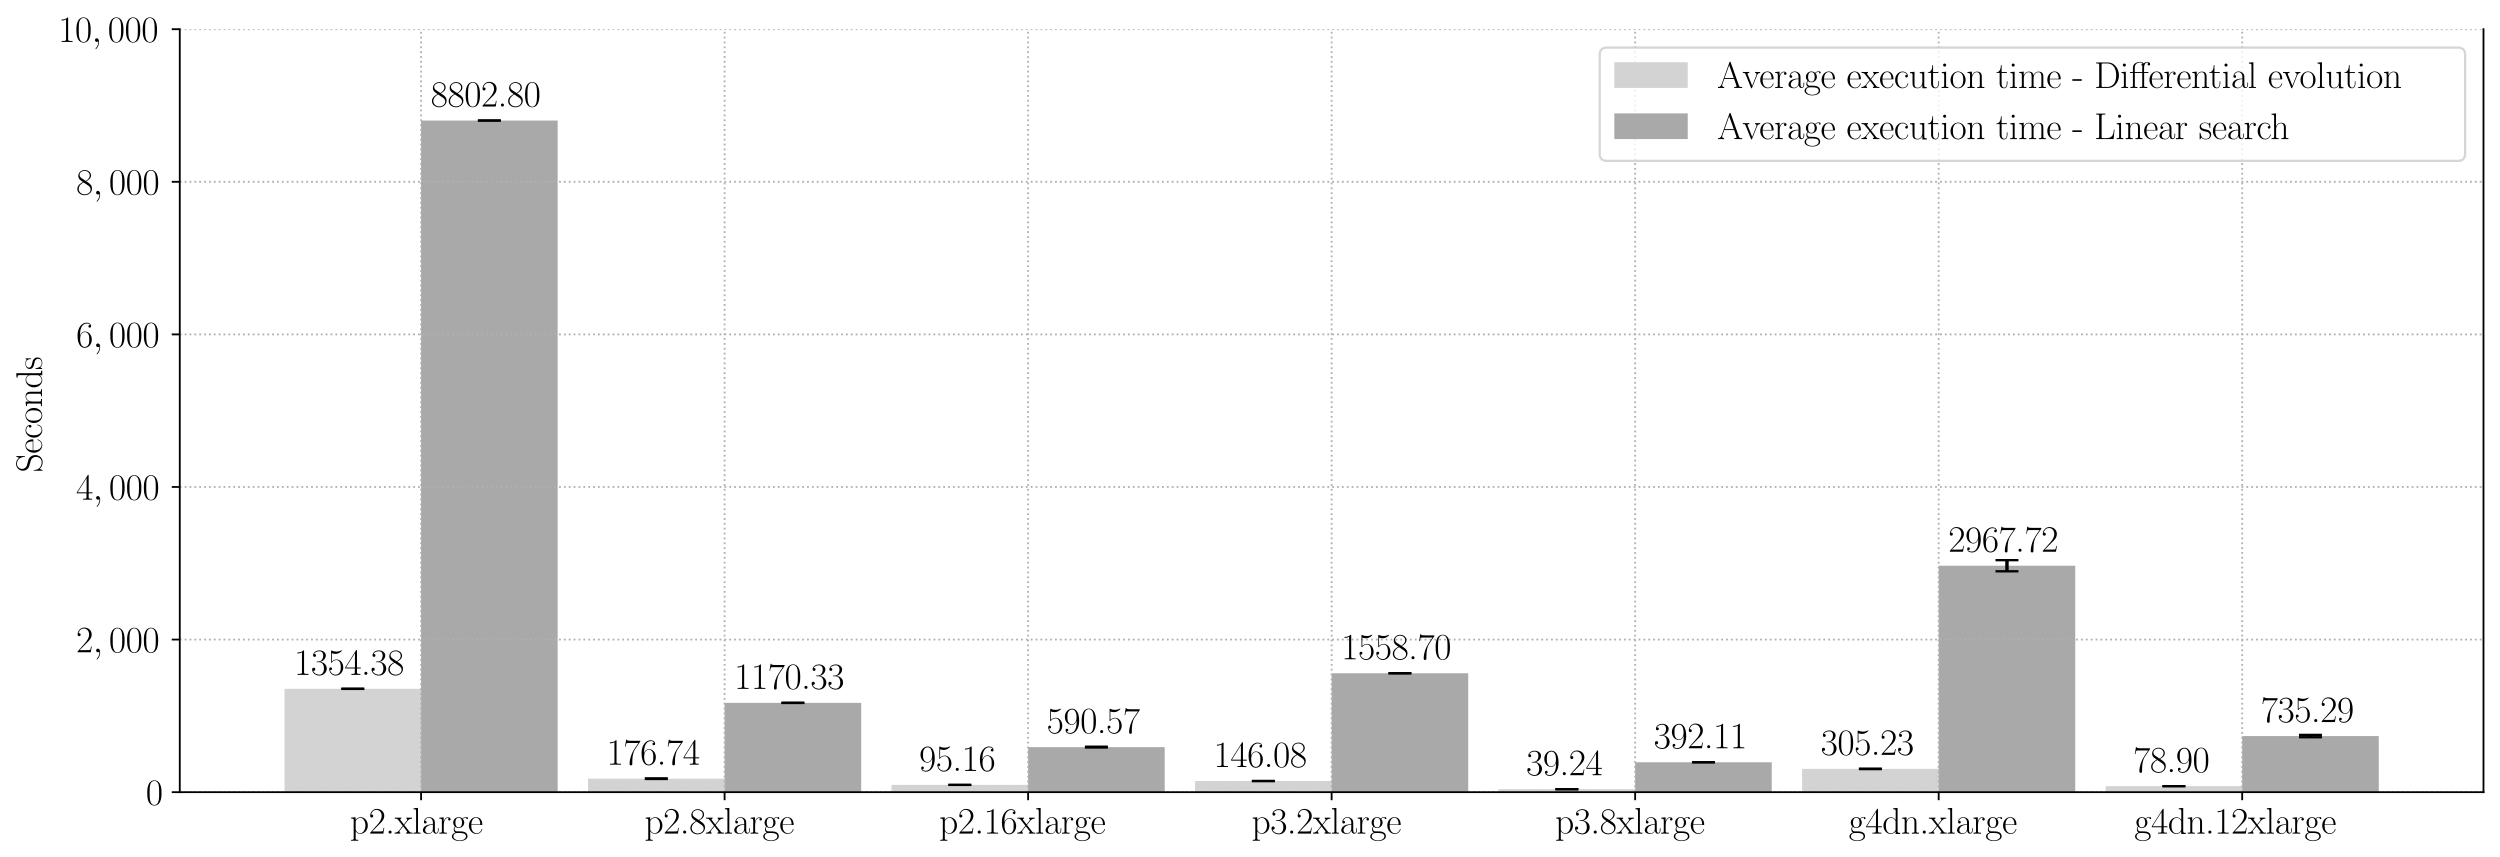 <?xml version="1.0" encoding="utf-8" standalone="no"?>
<!DOCTYPE svg PUBLIC "-//W3C//DTD SVG 1.1//EN"
  "http://www.w3.org/Graphics/SVG/1.1/DTD/svg11.dtd">
<svg xmlns:xlink="http://www.w3.org/1999/xlink" width="1089.981pt" height="373.744pt" viewBox="0 0 1089.981 373.744" xmlns="http://www.w3.org/2000/svg" version="1.1">
 <defs>
  <style type="text/css">*{stroke-linejoin: round; stroke-linecap: butt}</style>
 </defs>
 <g id="figure_1">
  <g id="patch_1">
   <path d="M 0 373.744 
L 1089.981 373.744 
L 1089.981 -0 
L 0 -0 
z
" style="fill: #ffffff"/>
  </g>
  <g id="axes_1">
   <g id="patch_2">
    <path d="M 78.381 345.375 
L 1082.781 345.375 
L 1082.781 12.735 
L 78.381 12.735 
z
" style="fill: #ffffff"/>
   </g>
   <g id="patch_3">
    <path d="M 124.036 345.375 
L 183.585 345.375 
L 183.585 300.323 
L 124.036 300.323 
z
" clip-path="url(#p002619721a)" style="fill: #d3d3d3"/>
   </g>
   <g id="patch_4">
    <path d="M 256.368 345.375 
L 315.917 345.375 
L 315.917 339.496 
L 256.368 339.496 
z
" clip-path="url(#p002619721a)" style="fill: #d3d3d3"/>
   </g>
   <g id="patch_5">
    <path d="M 388.7 345.375 
L 448.249 345.375 
L 448.249 342.209 
L 388.7 342.209 
z
" clip-path="url(#p002619721a)" style="fill: #d3d3d3"/>
   </g>
   <g id="patch_6">
    <path d="M 521.032 345.375 
L 580.581 345.375 
L 580.581 340.516 
L 521.032 340.516 
z
" clip-path="url(#p002619721a)" style="fill: #d3d3d3"/>
   </g>
   <g id="patch_7">
    <path d="M 653.364 345.375 
L 712.913 345.375 
L 712.913 344.069 
L 653.364 344.069 
z
" clip-path="url(#p002619721a)" style="fill: #d3d3d3"/>
   </g>
   <g id="patch_8">
    <path d="M 785.696 345.375 
L 845.245 345.375 
L 845.245 335.222 
L 785.696 335.222 
z
" clip-path="url(#p002619721a)" style="fill: #d3d3d3"/>
   </g>
   <g id="patch_9">
    <path d="M 918.028 345.375 
L 977.577 345.375 
L 977.577 342.75 
L 918.028 342.75 
z
" clip-path="url(#p002619721a)" style="fill: #d3d3d3"/>
   </g>
   <g id="patch_10">
    <path d="M 183.585 345.375 
L 243.135 345.375 
L 243.135 52.558 
L 183.585 52.558 
z
" clip-path="url(#p002619721a)" style="fill: #a9a9a9"/>
   </g>
   <g id="patch_11">
    <path d="M 315.917 345.375 
L 375.467 345.375 
L 375.467 306.445 
L 315.917 306.445 
z
" clip-path="url(#p002619721a)" style="fill: #a9a9a9"/>
   </g>
   <g id="patch_12">
    <path d="M 448.249 345.375 
L 507.799 345.375 
L 507.799 325.73 
L 448.249 325.73 
z
" clip-path="url(#p002619721a)" style="fill: #a9a9a9"/>
   </g>
   <g id="patch_13">
    <path d="M 580.581 345.375 
L 640.131 345.375 
L 640.131 293.526 
L 580.581 293.526 
z
" clip-path="url(#p002619721a)" style="fill: #a9a9a9"/>
   </g>
   <g id="patch_14">
    <path d="M 712.913 345.375 
L 772.463 345.375 
L 772.463 332.332 
L 712.913 332.332 
z
" clip-path="url(#p002619721a)" style="fill: #a9a9a9"/>
   </g>
   <g id="patch_15">
    <path d="M 845.245 345.375 
L 904.795 345.375 
L 904.795 246.657 
L 845.245 246.657 
z
" clip-path="url(#p002619721a)" style="fill: #a9a9a9"/>
   </g>
   <g id="patch_16">
    <path d="M 977.577 345.375 
L 1037.127 345.375 
L 1037.127 320.916 
L 977.577 320.916 
z
" clip-path="url(#p002619721a)" style="fill: #a9a9a9"/>
   </g>
   <g id="matplotlib.axis_1">
    <g id="xtick_1">
     <g id="line2d_1">
      <path d="M 183.585 345.375 
L 183.585 12.735 
" clip-path="url(#p002619721a)" style="fill: none; stroke-dasharray: 0.8,1.32; stroke-dashoffset: 0; stroke: #b0b0b0; stroke-width: 0.8"/>
     </g>
     <g id="line2d_2">
      <defs>
       <path id="me964b52642" d="M 0 0 
L 0 3.5 
" style="stroke: #000000; stroke-width: 0.8"/>
      </defs>
      <g>
       <use xlink:href="#me964b52642" x="183.585" y="345.375" style="stroke: #000000; stroke-width: 0.8"/>
      </g>
     </g>
     <g id="text_1">
      <!-- p2.xlarge -->
      <g transform="translate(152.586 363.444)scale(0.16 -0.16)">
       <defs>
        <path id="CMR17-70" d="M 1408 -1063 
C 998 -1063 973 -1037 973 -789 
L 973 402 
C 1158 134 1427 -38 1766 -38 
C 2406 -38 3053 523 3053 1388 
C 3053 2191 2496 2802 1837 2802 
C 1453 2802 1139 2592 960 2338 
L 960 2802 
L 198 2732 
L 198 2567 
C 576 2567 634 2528 634 2223 
L 634 -789 
C 634 -1031 608 -1063 198 -1063 
L 198 -1228 
C 352 -1216 634 -1216 800 -1216 
C 966 -1216 1254 -1216 1408 -1228 
L 1408 -1063 
z
M 973 2012 
C 973 2102 973 2235 1222 2471 
C 1254 2497 1472 2688 1792 2688 
C 2259 2688 2643 2108 2643 1382 
C 2643 656 2234 64 1728 64 
C 1498 64 1248 172 1056 472 
C 973 612 973 650 973 752 
L 973 2012 
z
" transform="scale(0.016)"/>
        <path id="CMR17-32" d="M 2669 989 
L 2554 989 
C 2490 536 2438 459 2413 420 
C 2381 369 1920 369 1830 369 
L 602 369 
C 832 619 1280 1072 1824 1597 
C 2214 1967 2669 2402 2669 3035 
C 2669 3790 2067 4224 1395 4224 
C 691 4224 262 3604 262 3030 
C 262 2780 448 2748 525 2748 
C 589 2748 781 2787 781 3010 
C 781 3207 614 3264 525 3264 
C 486 3264 448 3258 422 3245 
C 544 3790 915 4058 1306 4058 
C 1862 4058 2227 3617 2227 3035 
C 2227 2479 1901 2000 1536 1584 
L 262 146 
L 262 0 
L 2515 0 
L 2669 989 
z
" transform="scale(0.016)"/>
        <path id="CMR17-2e" d="M 1062 261 
C 1062 420 934 522 800 522 
C 672 522 538 420 538 261 
C 538 102 666 0 800 0 
C 928 0 1062 102 1062 261 
z
" transform="scale(0.016)"/>
        <path id="CMR17-78" d="M 1664 1477 
C 1856 1726 2074 2006 2253 2216 
C 2464 2458 2707 2560 2989 2560 
L 2989 2726 
C 2880 2726 2656 2726 2541 2726 
C 2368 2726 2170 2726 2022 2732 
L 2022 2566 
C 2112 2553 2163 2489 2163 2400 
C 2163 2285 2099 2215 2067 2171 
L 1594 1573 
L 1030 2306 
C 973 2376 973 2388 973 2420 
C 973 2497 1037 2560 1146 2560 
L 1146 2732 
C 992 2726 717 2726 557 2726 
C 384 2726 179 2726 38 2732 
L 38 2560 
C 384 2560 461 2534 614 2343 
L 1350 1395 
C 1363 1382 1395 1344 1395 1325 
C 1395 1299 838 619 768 530 
C 480 185 179 160 6 160 
L 6 0 
C 115 0 339 0 454 0 
C 582 0 864 0 979 -6 
L 979 160 
C 941 166 838 179 838 325 
C 838 440 890 510 947 586 
L 1478 1236 
L 2035 512 
C 2086 442 2163 346 2163 301 
C 2163 211 2086 160 1984 160 
L 1984 -6 
C 2138 0 2413 0 2573 0 
C 2746 0 2950 0 3091 -6 
L 3091 160 
C 2771 160 2675 172 2522 370 
L 1664 1477 
z
" transform="scale(0.016)"/>
        <path id="CMR17-6c" d="M 979 4396 
L 218 4326 
L 218 4160 
C 595 4160 653 4122 653 3817 
L 653 426 
C 653 184 627 153 218 153 
L 218 -13 
C 371 0 653 0 813 0 
C 979 0 1261 0 1414 -13 
L 1414 153 
C 1005 153 979 178 979 426 
L 979 4396 
z
" transform="scale(0.016)"/>
        <path id="CMR17-61" d="M 2304 1653 
C 2304 2072 2304 2294 2035 2543 
C 1798 2752 1523 2816 1306 2816 
C 800 2816 435 2407 435 1971 
C 435 1728 627 1728 666 1728 
C 749 1728 896 1778 896 1954 
C 896 2112 774 2181 666 2181 
C 640 2181 608 2174 589 2168 
C 723 2592 1069 2714 1293 2714 
C 1613 2714 1965 2429 1965 1885 
L 1965 1600 
C 1587 1600 1133 1549 774 1357 
C 371 1133 256 813 256 570 
C 256 77 832 -64 1171 -64 
C 1523 -64 1850 139 1990 511 
C 2003 233 2182 -18 2464 -18 
C 2598 -18 2938 70 2938 567 
L 2938 920 
L 2822 920 
L 2822 562 
C 2822 178 2650 128 2566 128 
C 2304 128 2304 458 2304 738 
L 2304 1653 
z
M 1965 870 
C 1965 317 1568 38 1216 38 
C 896 38 646 275 646 570 
C 646 761 730 1100 1101 1305 
C 1408 1478 1760 1504 1965 1504 
L 1965 870 
z
" transform="scale(0.016)"/>
        <path id="CMR17-72" d="M 960 1497 
C 960 2112 1222 2688 1702 2688 
C 1747 2688 1792 2682 1837 2662 
C 1837 2662 1696 2617 1696 2452 
C 1696 2298 1818 2234 1914 2234 
C 1990 2234 2131 2279 2131 2458 
C 2131 2663 1926 2790 1709 2790 
C 1222 2790 1011 2317 947 2093 
L 941 2093 
L 941 2790 
L 198 2720 
L 198 2554 
C 576 2554 634 2515 634 2208 
L 634 428 
C 634 184 608 153 198 153 
L 198 -13 
C 352 0 646 0 813 0 
C 998 0 1325 0 1498 -13 
L 1498 153 
C 1037 153 960 153 960 440 
L 960 1497 
z
" transform="scale(0.016)"/>
        <path id="CMR17-67" d="M 710 1164 
C 832 1068 1043 960 1299 960 
C 1805 960 2240 1357 2240 1888 
C 2240 2054 2189 2310 1997 2509 
C 2176 2692 2438 2752 2586 2752 
C 2611 2752 2650 2752 2682 2734 
C 2656 2728 2598 2703 2598 2605 
C 2598 2527 2656 2471 2739 2471 
C 2835 2471 2886 2533 2886 2614 
C 2886 2731 2790 2854 2586 2854 
C 2330 2854 2106 2738 1926 2580 
C 1734 2753 1504 2816 1299 2816 
C 794 2816 358 2419 358 1888 
C 358 1522 570 1292 634 1228 
C 442 1004 442 743 442 711 
C 442 545 506 302 723 168 
C 390 85 128 -169 128 -486 
C 128 -943 736 -1280 1466 -1280 
C 2170 -1280 2803 -956 2803 -479 
C 2803 384 1856 384 1363 384 
C 1216 384 954 384 922 391 
C 723 423 589 602 589 826 
C 589 883 589 1024 710 1164 
z
M 1299 1068 
C 736 1068 736 1760 736 1889 
C 736 2016 736 2708 1299 2708 
C 1862 2708 1862 2016 1862 1889 
C 1862 1760 1862 1068 1299 1068 
z
M 1466 -1171 
C 826 -1171 384 -835 384 -486 
C 384 -289 493 -105 634 -4 
C 794 104 858 104 1293 104 
C 1818 104 2547 104 2547 -486 
C 2547 -835 2106 -1171 1466 -1171 
z
" transform="scale(0.016)"/>
        <path id="CMR17-65" d="M 2438 1472 
C 2464 1498 2464 1511 2464 1576 
C 2464 2238 2118 2816 1389 2816 
C 710 2816 173 2169 173 1383 
C 173 551 781 -64 1459 -64 
C 2176 -64 2458 607 2458 740 
C 2458 784 2419 784 2406 784 
C 2362 784 2355 771 2330 696 
C 2189 265 1837 51 1504 51 
C 1229 51 954 203 781 480 
C 582 803 582 1176 582 1472 
L 2438 1472 
z
M 589 1568 
C 634 2505 1126 2714 1382 2714 
C 1818 2714 2112 2297 2118 1568 
L 589 1568 
z
" transform="scale(0.016)"/>
       </defs>
       <use xlink:href="#CMR17-70" transform="scale(0.996)"/>
       <use xlink:href="#CMR17-32" transform="translate(50.895 0)scale(0.996)"/>
       <use xlink:href="#CMR17-2e" transform="translate(96.586 0)scale(0.996)"/>
       <use xlink:href="#CMR17-78" transform="translate(121.457 0)scale(0.996)"/>
       <use xlink:href="#CMR17-6c" transform="translate(169.75 0)scale(0.996)"/>
       <use xlink:href="#CMR17-61" transform="translate(194.621 0)scale(0.996)"/>
       <use xlink:href="#CMR17-72" transform="translate(240.311 0)scale(0.996)"/>
       <use xlink:href="#CMR17-67" transform="translate(275.592 0)scale(0.996)"/>
       <use xlink:href="#CMR17-65" transform="translate(321.283 0)scale(0.996)"/>
      </g>
     </g>
    </g>
    <g id="xtick_2">
     <g id="line2d_3">
      <path d="M 315.917 345.375 
L 315.917 12.735 
" clip-path="url(#p002619721a)" style="fill: none; stroke-dasharray: 0.8,1.32; stroke-dashoffset: 0; stroke: #b0b0b0; stroke-width: 0.8"/>
     </g>
     <g id="line2d_4">
      <g>
       <use xlink:href="#me964b52642" x="315.917" y="345.375" style="stroke: #000000; stroke-width: 0.8"/>
      </g>
     </g>
     <g id="text_2">
      <!-- p2.8xlarge -->
      <g transform="translate(281.016 363.444)scale(0.16 -0.16)">
       <defs>
        <path id="CMR17-38" d="M 1741 2264 
C 2144 2467 2554 2773 2554 3263 
C 2554 3841 1990 4179 1472 4179 
C 890 4179 378 3759 378 3180 
C 378 3021 416 2747 666 2505 
C 730 2442 998 2251 1171 2130 
C 883 1983 211 1634 211 934 
C 211 279 838 -128 1459 -128 
C 2144 -128 2720 362 2720 1010 
C 2720 1590 2330 1857 2074 2029 
L 1741 2264 
z
M 902 2822 
C 851 2854 595 3051 595 3351 
C 595 3739 998 4032 1459 4032 
C 1965 4032 2336 3676 2336 3262 
C 2336 2669 1670 2331 1638 2331 
C 1632 2331 1626 2331 1574 2370 
L 902 2822 
z
M 2080 1519 
C 2176 1449 2483 1240 2483 851 
C 2483 381 2010 25 1472 25 
C 890 25 448 438 448 940 
C 448 1443 838 1862 1280 2060 
L 2080 1519 
z
" transform="scale(0.016)"/>
       </defs>
       <use xlink:href="#CMR17-70" transform="scale(0.996)"/>
       <use xlink:href="#CMR17-32" transform="translate(50.895 0)scale(0.996)"/>
       <use xlink:href="#CMR17-2e" transform="translate(96.586 0)scale(0.996)"/>
       <use xlink:href="#CMR17-38" transform="translate(121.457 0)scale(0.996)"/>
       <use xlink:href="#CMR17-78" transform="translate(167.147 0)scale(0.996)"/>
       <use xlink:href="#CMR17-6c" transform="translate(215.44 0)scale(0.996)"/>
       <use xlink:href="#CMR17-61" transform="translate(240.311 0)scale(0.996)"/>
       <use xlink:href="#CMR17-72" transform="translate(286.002 0)scale(0.996)"/>
       <use xlink:href="#CMR17-67" transform="translate(321.283 0)scale(0.996)"/>
       <use xlink:href="#CMR17-65" transform="translate(366.973 0)scale(0.996)"/>
      </g>
     </g>
    </g>
    <g id="xtick_3">
     <g id="line2d_5">
      <path d="M 448.249 345.375 
L 448.249 12.735 
" clip-path="url(#p002619721a)" style="fill: none; stroke-dasharray: 0.8,1.32; stroke-dashoffset: 0; stroke: #b0b0b0; stroke-width: 0.8"/>
     </g>
     <g id="line2d_6">
      <g>
       <use xlink:href="#me964b52642" x="448.249" y="345.375" style="stroke: #000000; stroke-width: 0.8"/>
      </g>
     </g>
     <g id="text_3">
      <!-- p2.16xlarge -->
      <g transform="translate(409.446 363.444)scale(0.16 -0.16)">
       <defs>
        <path id="CMR17-31" d="M 1702 4058 
C 1702 4192 1696 4192 1606 4192 
C 1357 3916 979 3827 621 3827 
C 602 3827 570 3827 563 3808 
C 557 3795 557 3782 557 3648 
C 755 3648 1088 3686 1344 3839 
L 1344 461 
C 1344 236 1331 160 781 160 
L 589 160 
L 589 0 
C 896 0 1216 0 1523 0 
C 1830 0 2150 0 2458 0 
L 2458 160 
L 2266 160 
C 1715 160 1702 230 1702 458 
L 1702 4058 
z
" transform="scale(0.016)"/>
        <path id="CMR17-36" d="M 678 2176 
C 678 3690 1395 4032 1811 4032 
C 1946 4032 2272 4009 2400 3776 
C 2298 3776 2106 3776 2106 3553 
C 2106 3381 2246 3323 2336 3323 
C 2394 3323 2566 3348 2566 3560 
C 2566 3954 2246 4179 1805 4179 
C 1043 4179 243 3390 243 1984 
C 243 253 966 -128 1478 -128 
C 2099 -128 2688 427 2688 1283 
C 2688 2081 2170 2662 1517 2662 
C 1126 2662 838 2407 678 1960 
L 678 2176 
z
M 1478 25 
C 691 25 691 1200 691 1436 
C 691 1896 909 2560 1504 2560 
C 1613 2560 1926 2560 2138 2120 
C 2253 1870 2253 1609 2253 1289 
C 2253 944 2253 690 2118 434 
C 1978 171 1773 25 1478 25 
z
" transform="scale(0.016)"/>
       </defs>
       <use xlink:href="#CMR17-70" transform="scale(0.996)"/>
       <use xlink:href="#CMR17-32" transform="translate(50.895 0)scale(0.996)"/>
       <use xlink:href="#CMR17-2e" transform="translate(96.586 0)scale(0.996)"/>
       <use xlink:href="#CMR17-31" transform="translate(121.457 0)scale(0.996)"/>
       <use xlink:href="#CMR17-36" transform="translate(167.147 0)scale(0.996)"/>
       <use xlink:href="#CMR17-78" transform="translate(212.838 0)scale(0.996)"/>
       <use xlink:href="#CMR17-6c" transform="translate(261.131 0)scale(0.996)"/>
       <use xlink:href="#CMR17-61" transform="translate(286.002 0)scale(0.996)"/>
       <use xlink:href="#CMR17-72" transform="translate(331.692 0)scale(0.996)"/>
       <use xlink:href="#CMR17-67" transform="translate(366.973 0)scale(0.996)"/>
       <use xlink:href="#CMR17-65" transform="translate(412.664 0)scale(0.996)"/>
      </g>
     </g>
    </g>
    <g id="xtick_4">
     <g id="line2d_7">
      <path d="M 580.581 345.375 
L 580.581 12.735 
" clip-path="url(#p002619721a)" style="fill: none; stroke-dasharray: 0.8,1.32; stroke-dashoffset: 0; stroke: #b0b0b0; stroke-width: 0.8"/>
     </g>
     <g id="line2d_8">
      <g>
       <use xlink:href="#me964b52642" x="580.581" y="345.375" style="stroke: #000000; stroke-width: 0.8"/>
      </g>
     </g>
     <g id="text_4">
      <!-- p3.2xlarge -->
      <g transform="translate(545.68 363.444)scale(0.16 -0.16)">
       <defs>
        <path id="CMR17-33" d="M 1414 2157 
C 1984 2157 2234 1662 2234 1090 
C 2234 320 1824 25 1453 25 
C 1114 25 563 194 390 693 
C 422 680 454 680 486 680 
C 640 680 755 782 755 948 
C 755 1133 614 1216 486 1216 
C 378 1216 211 1165 211 926 
C 211 335 787 -128 1466 -128 
C 2176 -128 2720 430 2720 1085 
C 2720 1707 2208 2157 1600 2227 
C 2086 2328 2554 2756 2554 3329 
C 2554 3820 2048 4179 1472 4179 
C 890 4179 378 3829 378 3329 
C 378 3110 544 3072 627 3072 
C 762 3072 877 3155 877 3321 
C 877 3486 762 3569 627 3569 
C 602 3569 570 3569 544 3557 
C 730 3959 1235 4032 1459 4032 
C 1683 4032 2106 3925 2106 3320 
C 2106 3143 2080 2828 1862 2550 
C 1670 2304 1453 2304 1242 2284 
C 1210 2284 1062 2269 1037 2269 
C 992 2263 966 2257 966 2208 
C 966 2163 973 2157 1101 2157 
L 1414 2157 
z
" transform="scale(0.016)"/>
       </defs>
       <use xlink:href="#CMR17-70" transform="scale(0.996)"/>
       <use xlink:href="#CMR17-33" transform="translate(50.895 0)scale(0.996)"/>
       <use xlink:href="#CMR17-2e" transform="translate(96.586 0)scale(0.996)"/>
       <use xlink:href="#CMR17-32" transform="translate(121.457 0)scale(0.996)"/>
       <use xlink:href="#CMR17-78" transform="translate(167.147 0)scale(0.996)"/>
       <use xlink:href="#CMR17-6c" transform="translate(215.44 0)scale(0.996)"/>
       <use xlink:href="#CMR17-61" transform="translate(240.311 0)scale(0.996)"/>
       <use xlink:href="#CMR17-72" transform="translate(286.002 0)scale(0.996)"/>
       <use xlink:href="#CMR17-67" transform="translate(321.283 0)scale(0.996)"/>
       <use xlink:href="#CMR17-65" transform="translate(366.973 0)scale(0.996)"/>
      </g>
     </g>
    </g>
    <g id="xtick_5">
     <g id="line2d_9">
      <path d="M 712.913 345.375 
L 712.913 12.735 
" clip-path="url(#p002619721a)" style="fill: none; stroke-dasharray: 0.8,1.32; stroke-dashoffset: 0; stroke: #b0b0b0; stroke-width: 0.8"/>
     </g>
     <g id="line2d_10">
      <g>
       <use xlink:href="#me964b52642" x="712.913" y="345.375" style="stroke: #000000; stroke-width: 0.8"/>
      </g>
     </g>
     <g id="text_5">
      <!-- p3.8xlarge -->
      <g transform="translate(678.012 363.444)scale(0.16 -0.16)">
       <use xlink:href="#CMR17-70" transform="scale(0.996)"/>
       <use xlink:href="#CMR17-33" transform="translate(50.895 0)scale(0.996)"/>
       <use xlink:href="#CMR17-2e" transform="translate(96.586 0)scale(0.996)"/>
       <use xlink:href="#CMR17-38" transform="translate(121.457 0)scale(0.996)"/>
       <use xlink:href="#CMR17-78" transform="translate(167.147 0)scale(0.996)"/>
       <use xlink:href="#CMR17-6c" transform="translate(215.44 0)scale(0.996)"/>
       <use xlink:href="#CMR17-61" transform="translate(240.311 0)scale(0.996)"/>
       <use xlink:href="#CMR17-72" transform="translate(286.002 0)scale(0.996)"/>
       <use xlink:href="#CMR17-67" transform="translate(321.283 0)scale(0.996)"/>
       <use xlink:href="#CMR17-65" transform="translate(366.973 0)scale(0.996)"/>
      </g>
     </g>
    </g>
    <g id="xtick_6">
     <g id="line2d_11">
      <path d="M 845.245 345.375 
L 845.245 12.735 
" clip-path="url(#p002619721a)" style="fill: none; stroke-dasharray: 0.8,1.32; stroke-dashoffset: 0; stroke: #b0b0b0; stroke-width: 0.8"/>
     </g>
     <g id="line2d_12">
      <g>
       <use xlink:href="#me964b52642" x="845.245" y="345.375" style="stroke: #000000; stroke-width: 0.8"/>
      </g>
     </g>
     <g id="text_6">
      <!-- g4dn.xlarge -->
      <g transform="translate(806.009 363.444)scale(0.16 -0.16)">
       <defs>
        <path id="CMR17-34" d="M 2150 4122 
C 2150 4256 2144 4256 2029 4256 
L 128 1254 
L 128 1088 
L 1779 1088 
L 1779 457 
C 1779 224 1766 160 1318 160 
L 1197 160 
L 1197 0 
C 1402 0 1747 0 1965 0 
C 2182 0 2528 0 2733 0 
L 2733 160 
L 2611 160 
C 2163 160 2150 224 2150 457 
L 2150 1088 
L 2803 1088 
L 2803 1254 
L 2150 1254 
L 2150 4122 
z
M 1798 3703 
L 1798 1254 
L 256 1254 
L 1798 3703 
z
" transform="scale(0.016)"/>
        <path id="CMR17-64" d="M 1869 4326 
L 1869 4160 
C 2246 4160 2304 4122 2304 3820 
L 2304 2345 
C 2278 2377 2016 2790 1498 2790 
C 845 2790 211 2208 211 1364 
C 211 525 806 -64 1434 -64 
C 1978 -64 2259 337 2291 380 
L 2291 -63 
L 3066 -63 
L 3066 128 
C 2688 128 2630 166 2630 473 
L 2630 4396 
L 1869 4326 
z
M 2291 755 
C 2291 563 2176 390 2029 262 
C 1811 70 1594 38 1472 38 
C 1286 38 621 134 621 1356 
C 621 2612 1363 2688 1530 2688 
C 1824 2688 2061 2522 2208 2291 
C 2291 2157 2291 2138 2291 2023 
L 2291 755 
z
" transform="scale(0.016)"/>
        <path id="CMR17-6e" d="M 2656 1933 
C 2656 2259 2592 2790 1837 2790 
C 1331 2790 1069 2400 973 2144 
L 966 2144 
L 966 2790 
L 211 2720 
L 211 2554 
C 589 2554 646 2515 646 2208 
L 646 428 
C 646 184 621 153 211 153 
L 211 -13 
C 365 0 646 0 813 0 
C 979 0 1267 0 1421 -13 
L 1421 153 
C 1011 153 986 178 986 428 
L 986 1658 
C 986 2247 1344 2688 1792 2688 
C 2266 2688 2317 2266 2317 1958 
L 2317 428 
C 2317 184 2291 153 1882 153 
L 1882 -13 
C 2035 0 2317 0 2483 0 
C 2650 0 2938 0 3091 -13 
L 3091 153 
C 2682 153 2656 178 2656 428 
L 2656 1933 
z
" transform="scale(0.016)"/>
       </defs>
       <use xlink:href="#CMR17-67" transform="scale(0.996)"/>
       <use xlink:href="#CMR17-34" transform="translate(45.69 0)scale(0.996)"/>
       <use xlink:href="#CMR17-64" transform="translate(91.381 0)scale(0.996)"/>
       <use xlink:href="#CMR17-6e" transform="translate(142.276 0)scale(0.996)"/>
       <use xlink:href="#CMR17-2e" transform="translate(193.172 0)scale(0.996)"/>
       <use xlink:href="#CMR17-78" transform="translate(218.043 0)scale(0.996)"/>
       <use xlink:href="#CMR17-6c" transform="translate(266.336 0)scale(0.996)"/>
       <use xlink:href="#CMR17-61" transform="translate(291.207 0)scale(0.996)"/>
       <use xlink:href="#CMR17-72" transform="translate(336.897 0)scale(0.996)"/>
       <use xlink:href="#CMR17-67" transform="translate(372.178 0)scale(0.996)"/>
       <use xlink:href="#CMR17-65" transform="translate(417.868 0)scale(0.996)"/>
      </g>
     </g>
    </g>
    <g id="xtick_7">
     <g id="line2d_13">
      <path d="M 977.577 345.375 
L 977.577 12.735 
" clip-path="url(#p002619721a)" style="fill: none; stroke-dasharray: 0.8,1.32; stroke-dashoffset: 0; stroke: #b0b0b0; stroke-width: 0.8"/>
     </g>
     <g id="line2d_14">
      <g>
       <use xlink:href="#me964b52642" x="977.577" y="345.375" style="stroke: #000000; stroke-width: 0.8"/>
      </g>
     </g>
     <g id="text_7">
      <!-- g4dn.12xlarge -->
      <g transform="translate(930.537 363.444)scale(0.16 -0.16)">
       <use xlink:href="#CMR17-67" transform="scale(0.996)"/>
       <use xlink:href="#CMR17-34" transform="translate(45.69 0)scale(0.996)"/>
       <use xlink:href="#CMR17-64" transform="translate(91.381 0)scale(0.996)"/>
       <use xlink:href="#CMR17-6e" transform="translate(142.276 0)scale(0.996)"/>
       <use xlink:href="#CMR17-2e" transform="translate(193.172 0)scale(0.996)"/>
       <use xlink:href="#CMR17-31" transform="translate(218.043 0)scale(0.996)"/>
       <use xlink:href="#CMR17-32" transform="translate(263.733 0)scale(0.996)"/>
       <use xlink:href="#CMR17-78" transform="translate(309.424 0)scale(0.996)"/>
       <use xlink:href="#CMR17-6c" transform="translate(357.717 0)scale(0.996)"/>
       <use xlink:href="#CMR17-61" transform="translate(382.588 0)scale(0.996)"/>
       <use xlink:href="#CMR17-72" transform="translate(428.278 0)scale(0.996)"/>
       <use xlink:href="#CMR17-67" transform="translate(463.559 0)scale(0.996)"/>
       <use xlink:href="#CMR17-65" transform="translate(509.249 0)scale(0.996)"/>
      </g>
     </g>
    </g>
   </g>
   <g id="matplotlib.axis_2">
    <g id="ytick_1">
     <g id="line2d_15">
      <path d="M 78.381 345.375 
L 1082.781 345.375 
" clip-path="url(#p002619721a)" style="fill: none; stroke-dasharray: 0.8,1.32; stroke-dashoffset: 0; stroke: #b0b0b0; stroke-width: 0.8"/>
     </g>
     <g id="line2d_16">
      <defs>
       <path id="mcaa6ade125" d="M 0 0 
L -3.5 0 
" style="stroke: #000000; stroke-width: 0.8"/>
      </defs>
      <g>
       <use xlink:href="#mcaa6ade125" x="78.381" y="345.375" style="stroke: #000000; stroke-width: 0.8"/>
      </g>
     </g>
     <g id="text_8">
      <!-- $\mathdefault{0}$ -->
      <g transform="translate(63.577 350.91)scale(0.16 -0.16)">
       <defs>
        <path id="CMR17-30" d="M 2688 2025 
C 2688 2416 2682 3080 2413 3591 
C 2176 4039 1798 4198 1466 4198 
C 1158 4198 768 4058 525 3597 
C 269 3118 243 2524 243 2025 
C 243 1661 250 1106 448 619 
C 723 -39 1216 -128 1466 -128 
C 1760 -128 2208 -7 2470 600 
C 2662 1042 2688 1559 2688 2025 
z
M 1466 -26 
C 1056 -26 813 325 723 812 
C 653 1188 653 1738 653 2096 
C 653 2588 653 2997 736 3387 
C 858 3929 1216 4096 1466 4096 
C 1728 4096 2067 3923 2189 3400 
C 2272 3036 2278 2607 2278 2096 
C 2278 1680 2278 1169 2202 792 
C 2067 95 1690 -26 1466 -26 
z
" transform="scale(0.016)"/>
       </defs>
       <use xlink:href="#CMR17-30" transform="scale(0.996)"/>
      </g>
     </g>
    </g>
    <g id="ytick_2">
     <g id="line2d_17">
      <path d="M 78.381 278.847 
L 1082.781 278.847 
" clip-path="url(#p002619721a)" style="fill: none; stroke-dasharray: 0.8,1.32; stroke-dashoffset: 0; stroke: #b0b0b0; stroke-width: 0.8"/>
     </g>
     <g id="line2d_18">
      <g>
       <use xlink:href="#mcaa6ade125" x="78.381" y="278.847" style="stroke: #000000; stroke-width: 0.8"/>
      </g>
     </g>
     <g id="text_9">
      <!-- $\mathdefault{2,000}$ -->
      <g transform="translate(33.173 284.382)scale(0.16 -0.16)">
       <defs>
        <path id="CMMI12-3b" d="M 1248 -31 
C 1248 343 1126 619 864 619 
C 659 619 557 453 557 313 
C 557 172 653 0 870 0 
C 954 0 1024 26 1082 83 
C 1094 96 1101 96 1107 96 
C 1120 96 1120 5 1120 -27 
C 1120 -240 1082 -659 710 -1080 
C 640 -1157 640 -1170 640 -1183 
C 640 -1216 672 -1248 704 -1248 
C 755 -1248 1248 -771 1248 -31 
z
" transform="scale(0.016)"/>
       </defs>
       <use xlink:href="#CMR17-32" transform="scale(0.996)"/>
       <use xlink:href="#CMMI12-3b" transform="translate(45.69 0)scale(0.996)"/>
       <use xlink:href="#CMR17-30" transform="translate(89.392 0)scale(0.996)"/>
       <use xlink:href="#CMR17-30" transform="translate(135.083 0)scale(0.996)"/>
       <use xlink:href="#CMR17-30" transform="translate(180.773 0)scale(0.996)"/>
      </g>
     </g>
    </g>
    <g id="ytick_3">
     <g id="line2d_19">
      <path d="M 78.381 212.319 
L 1082.781 212.319 
" clip-path="url(#p002619721a)" style="fill: none; stroke-dasharray: 0.8,1.32; stroke-dashoffset: 0; stroke: #b0b0b0; stroke-width: 0.8"/>
     </g>
     <g id="line2d_20">
      <g>
       <use xlink:href="#mcaa6ade125" x="78.381" y="212.319" style="stroke: #000000; stroke-width: 0.8"/>
      </g>
     </g>
     <g id="text_10">
      <!-- $\mathdefault{4,000}$ -->
      <g transform="translate(33.173 217.854)scale(0.16 -0.16)">
       <use xlink:href="#CMR17-34" transform="scale(0.996)"/>
       <use xlink:href="#CMMI12-3b" transform="translate(45.69 0)scale(0.996)"/>
       <use xlink:href="#CMR17-30" transform="translate(89.392 0)scale(0.996)"/>
       <use xlink:href="#CMR17-30" transform="translate(135.083 0)scale(0.996)"/>
       <use xlink:href="#CMR17-30" transform="translate(180.773 0)scale(0.996)"/>
      </g>
     </g>
    </g>
    <g id="ytick_4">
     <g id="line2d_21">
      <path d="M 78.381 145.791 
L 1082.781 145.791 
" clip-path="url(#p002619721a)" style="fill: none; stroke-dasharray: 0.8,1.32; stroke-dashoffset: 0; stroke: #b0b0b0; stroke-width: 0.8"/>
     </g>
     <g id="line2d_22">
      <g>
       <use xlink:href="#mcaa6ade125" x="78.381" y="145.791" style="stroke: #000000; stroke-width: 0.8"/>
      </g>
     </g>
     <g id="text_11">
      <!-- $\mathdefault{6,000}$ -->
      <g transform="translate(33.173 151.326)scale(0.16 -0.16)">
       <use xlink:href="#CMR17-36" transform="scale(0.996)"/>
       <use xlink:href="#CMMI12-3b" transform="translate(45.69 0)scale(0.996)"/>
       <use xlink:href="#CMR17-30" transform="translate(89.392 0)scale(0.996)"/>
       <use xlink:href="#CMR17-30" transform="translate(135.083 0)scale(0.996)"/>
       <use xlink:href="#CMR17-30" transform="translate(180.773 0)scale(0.996)"/>
      </g>
     </g>
    </g>
    <g id="ytick_5">
     <g id="line2d_23">
      <path d="M 78.381 79.263 
L 1082.781 79.263 
" clip-path="url(#p002619721a)" style="fill: none; stroke-dasharray: 0.8,1.32; stroke-dashoffset: 0; stroke: #b0b0b0; stroke-width: 0.8"/>
     </g>
     <g id="line2d_24">
      <g>
       <use xlink:href="#mcaa6ade125" x="78.381" y="79.263" style="stroke: #000000; stroke-width: 0.8"/>
      </g>
     </g>
     <g id="text_12">
      <!-- $\mathdefault{8,000}$ -->
      <g transform="translate(33.173 84.798)scale(0.16 -0.16)">
       <use xlink:href="#CMR17-38" transform="scale(0.996)"/>
       <use xlink:href="#CMMI12-3b" transform="translate(45.69 0)scale(0.996)"/>
       <use xlink:href="#CMR17-30" transform="translate(89.392 0)scale(0.996)"/>
       <use xlink:href="#CMR17-30" transform="translate(135.083 0)scale(0.996)"/>
       <use xlink:href="#CMR17-30" transform="translate(180.773 0)scale(0.996)"/>
      </g>
     </g>
    </g>
    <g id="ytick_6">
     <g id="line2d_25">
      <path d="M 78.381 12.735 
L 1082.781 12.735 
" clip-path="url(#p002619721a)" style="fill: none; stroke-dasharray: 0.8,1.32; stroke-dashoffset: 0; stroke: #b0b0b0; stroke-width: 0.8"/>
     </g>
     <g id="line2d_26">
      <g>
       <use xlink:href="#mcaa6ade125" x="78.381" y="12.735" style="stroke: #000000; stroke-width: 0.8"/>
      </g>
     </g>
     <g id="text_13">
      <!-- $\mathdefault{10,000}$ -->
      <g transform="translate(25.369 18.27)scale(0.16 -0.16)">
       <use xlink:href="#CMR17-31" transform="scale(0.996)"/>
       <use xlink:href="#CMR17-30" transform="translate(45.69 0)scale(0.996)"/>
       <use xlink:href="#CMMI12-3b" transform="translate(91.381 0)scale(0.996)"/>
       <use xlink:href="#CMR17-30" transform="translate(135.083 0)scale(0.996)"/>
       <use xlink:href="#CMR17-30" transform="translate(180.773 0)scale(0.996)"/>
       <use xlink:href="#CMR17-30" transform="translate(226.463 0)scale(0.996)"/>
      </g>
     </g>
    </g>
    <g id="text_14">
     <!-- Seconds -->
     <g transform="translate(18.27 205.979)rotate(-90)scale(0.16 -0.16)">
      <defs>
       <path id="CMR17-53" d="M 2803 4290 
C 2803 4404 2797 4411 2758 4411 
C 2720 4411 2707 4385 2682 4328 
L 2490 3907 
C 2246 4257 1875 4416 1472 4416 
C 819 4416 294 3901 294 3253 
C 294 3056 339 2776 557 2510 
C 794 2218 1018 2167 1530 2033 
C 1722 1982 2042 1899 2106 1874 
C 2470 1722 2662 1341 2662 985 
C 2662 527 2336 38 1779 38 
C 1094 38 454 419 410 1311 
C 403 1413 397 1419 352 1419 
C 301 1419 294 1413 294 1285 
L 294 -1 
C 294 -115 301 -122 339 -122 
C 384 -122 397 -90 486 108 
C 493 127 493 140 614 381 
C 934 -39 1472 -128 1779 -128 
C 2477 -128 2970 451 2970 1124 
C 2970 1454 2848 1708 2778 1823 
C 2509 2230 2221 2306 1914 2382 
C 1869 2402 1856 2402 1498 2490 
C 1152 2579 1005 2624 845 2796 
C 666 2992 602 3196 602 3399 
C 602 3812 934 4263 1478 4263 
C 2157 4263 2579 3786 2675 2993 
C 2694 2878 2701 2872 2746 2872 
C 2803 2872 2803 2891 2803 2999 
L 2803 4290 
z
" transform="scale(0.016)"/>
       <path id="CMR17-63" d="M 2234 2240 
C 2112 2240 1933 2240 1933 2017 
C 1933 1838 2080 1787 2163 1787 
C 2208 1787 2394 1807 2394 2024 
C 2394 2467 1958 2803 1466 2803 
C 787 2803 211 2178 211 1363 
C 211 516 813 -64 1466 -64 
C 2259 -64 2458 677 2458 748 
C 2458 774 2451 793 2406 793 
C 2362 793 2355 787 2330 703 
C 2163 180 1798 51 1523 51 
C 1114 51 621 427 621 1369 
C 621 2338 1094 2688 1472 2688 
C 1722 2688 2093 2573 2234 2240 
z
" transform="scale(0.016)"/>
       <path id="CMR17-6f" d="M 2758 1356 
C 2758 2176 2163 2816 1466 2816 
C 768 2816 173 2176 173 1356 
C 173 551 768 -64 1466 -64 
C 2163 -64 2758 551 2758 1356 
z
M 1466 51 
C 1165 51 909 230 762 480 
C 602 767 582 1126 582 1408 
C 582 1677 595 2010 762 2298 
C 890 2509 1139 2714 1466 2714 
C 1754 2714 1997 2554 2150 2330 
C 2349 2029 2349 1607 2349 1408 
C 2349 1158 2336 775 2163 467 
C 1984 173 1709 51 1466 51 
z
" transform="scale(0.016)"/>
       <path id="CMR17-73" d="M 1978 2697 
C 1978 2813 1971 2819 1933 2819 
C 1907 2819 1901 2813 1824 2717 
C 1805 2691 1747 2626 1728 2601 
C 1523 2819 1235 2819 1126 2819 
C 416 2819 160 2447 160 2076 
C 160 1498 813 1365 998 1325 
C 1402 1243 1542 1217 1677 1101 
C 1760 1025 1901 884 1901 654 
C 1901 384 1747 38 1158 38 
C 602 38 403 460 288 1021 
C 269 1110 269 1117 218 1117 
C 166 1117 160 1110 160 983 
L 160 63 
C 160 -51 166 -58 205 -58 
C 237 -58 243 -51 275 0 
C 314 57 410 211 448 276 
C 576 103 800 -64 1158 -64 
C 1792 -64 2131 283 2131 784 
C 2131 1112 1958 1285 1875 1362 
C 1683 1561 1459 1606 1190 1657 
C 838 1735 390 1825 390 2217 
C 390 2383 480 2737 1126 2737 
C 1811 2737 1850 2094 1862 1888 
C 1869 1856 1901 1849 1920 1849 
C 1978 1849 1978 1869 1978 1978 
L 1978 2697 
z
" transform="scale(0.016)"/>
      </defs>
      <use xlink:href="#CMR17-53" transform="scale(0.996)"/>
      <use xlink:href="#CMR17-65" transform="translate(50.895 0)scale(0.996)"/>
      <use xlink:href="#CMR17-63" transform="translate(91.381 0)scale(0.996)"/>
      <use xlink:href="#CMR17-6f" transform="translate(131.867 0)scale(0.996)"/>
      <use xlink:href="#CMR17-6e" transform="translate(177.557 0)scale(0.996)"/>
      <use xlink:href="#CMR17-64" transform="translate(228.453 0)scale(0.996)"/>
      <use xlink:href="#CMR17-73" transform="translate(279.348 0)scale(0.996)"/>
     </g>
    </g>
   </g>
   <g id="LineCollection_1">
    <path d="M 153.81 300.372 
L 153.81 300.273 
" clip-path="url(#p002619721a)" style="fill: none; stroke: #000000; stroke-width: 1.5"/>
    <path d="M 286.143 339.628 
L 286.143 339.364 
" clip-path="url(#p002619721a)" style="fill: none; stroke: #000000; stroke-width: 1.5"/>
    <path d="M 418.475 342.226 
L 418.475 342.193 
" clip-path="url(#p002619721a)" style="fill: none; stroke: #000000; stroke-width: 1.5"/>
    <path d="M 550.807 340.521 
L 550.807 340.511 
" clip-path="url(#p002619721a)" style="fill: none; stroke: #000000; stroke-width: 1.5"/>
    <path d="M 683.139 344.072 
L 683.139 344.067 
" clip-path="url(#p002619721a)" style="fill: none; stroke: #000000; stroke-width: 1.5"/>
    <path d="M 815.471 335.33 
L 815.471 335.114 
" clip-path="url(#p002619721a)" style="fill: none; stroke: #000000; stroke-width: 1.5"/>
    <path d="M 947.803 342.755 
L 947.803 342.745 
" clip-path="url(#p002619721a)" style="fill: none; stroke: #000000; stroke-width: 1.5"/>
   </g>
   <g id="line2d_27">
    <defs>
     <path id="mef982a738f" d="M 5 0 
L -5 -0 
" style="stroke: #000000"/>
    </defs>
    <g clip-path="url(#p002619721a)">
     <use xlink:href="#mef982a738f" x="153.81" y="300.372" style="stroke: #000000"/>
     <use xlink:href="#mef982a738f" x="286.143" y="339.628" style="stroke: #000000"/>
     <use xlink:href="#mef982a738f" x="418.475" y="342.226" style="stroke: #000000"/>
     <use xlink:href="#mef982a738f" x="550.807" y="340.521" style="stroke: #000000"/>
     <use xlink:href="#mef982a738f" x="683.139" y="344.072" style="stroke: #000000"/>
     <use xlink:href="#mef982a738f" x="815.471" y="335.33" style="stroke: #000000"/>
     <use xlink:href="#mef982a738f" x="947.803" y="342.755" style="stroke: #000000"/>
    </g>
   </g>
   <g id="line2d_28">
    <g clip-path="url(#p002619721a)">
     <use xlink:href="#mef982a738f" x="153.81" y="300.273" style="stroke: #000000"/>
     <use xlink:href="#mef982a738f" x="286.143" y="339.364" style="stroke: #000000"/>
     <use xlink:href="#mef982a738f" x="418.475" y="342.193" style="stroke: #000000"/>
     <use xlink:href="#mef982a738f" x="550.807" y="340.511" style="stroke: #000000"/>
     <use xlink:href="#mef982a738f" x="683.139" y="344.067" style="stroke: #000000"/>
     <use xlink:href="#mef982a738f" x="815.471" y="335.114" style="stroke: #000000"/>
     <use xlink:href="#mef982a738f" x="947.803" y="342.745" style="stroke: #000000"/>
    </g>
   </g>
   <g id="LineCollection_2">
    <path d="M 213.36 52.558 
L 213.36 52.558 
" clip-path="url(#p002619721a)" style="fill: none; stroke: #000000; stroke-width: 1.5"/>
    <path d="M 345.692 306.489 
L 345.692 306.401 
" clip-path="url(#p002619721a)" style="fill: none; stroke: #000000; stroke-width: 1.5"/>
    <path d="M 478.024 325.908 
L 478.024 325.552 
" clip-path="url(#p002619721a)" style="fill: none; stroke: #000000; stroke-width: 1.5"/>
    <path d="M 610.356 293.56 
L 610.356 293.492 
" clip-path="url(#p002619721a)" style="fill: none; stroke: #000000; stroke-width: 1.5"/>
    <path d="M 742.688 332.337 
L 742.688 332.326 
" clip-path="url(#p002619721a)" style="fill: none; stroke: #000000; stroke-width: 1.5"/>
    <path d="M 875.02 249.086 
L 875.02 244.228 
" clip-path="url(#p002619721a)" style="fill: none; stroke: #000000; stroke-width: 1.5"/>
    <path d="M 1007.352 321.425 
L 1007.352 320.407 
" clip-path="url(#p002619721a)" style="fill: none; stroke: #000000; stroke-width: 1.5"/>
   </g>
   <g id="line2d_29">
    <g clip-path="url(#p002619721a)">
     <use xlink:href="#mef982a738f" x="213.36" y="52.558" style="stroke: #000000"/>
     <use xlink:href="#mef982a738f" x="345.692" y="306.489" style="stroke: #000000"/>
     <use xlink:href="#mef982a738f" x="478.024" y="325.908" style="stroke: #000000"/>
     <use xlink:href="#mef982a738f" x="610.356" y="293.56" style="stroke: #000000"/>
     <use xlink:href="#mef982a738f" x="742.688" y="332.337" style="stroke: #000000"/>
     <use xlink:href="#mef982a738f" x="875.02" y="249.086" style="stroke: #000000"/>
     <use xlink:href="#mef982a738f" x="1007.352" y="321.425" style="stroke: #000000"/>
    </g>
   </g>
   <g id="line2d_30">
    <g clip-path="url(#p002619721a)">
     <use xlink:href="#mef982a738f" x="213.36" y="52.558" style="stroke: #000000"/>
     <use xlink:href="#mef982a738f" x="345.692" y="306.401" style="stroke: #000000"/>
     <use xlink:href="#mef982a738f" x="478.024" y="325.552" style="stroke: #000000"/>
     <use xlink:href="#mef982a738f" x="610.356" y="293.492" style="stroke: #000000"/>
     <use xlink:href="#mef982a738f" x="742.688" y="332.326" style="stroke: #000000"/>
     <use xlink:href="#mef982a738f" x="875.02" y="244.228" style="stroke: #000000"/>
     <use xlink:href="#mef982a738f" x="1007.352" y="320.407" style="stroke: #000000"/>
    </g>
   </g>
   <g id="patch_17">
    <path d="M 78.381 345.375 
L 78.381 12.735 
" style="fill: none; stroke: #000000; stroke-width: 0.8; stroke-linejoin: miter; stroke-linecap: square"/>
   </g>
   <g id="patch_18">
    <path d="M 1082.781 345.375 
L 1082.781 12.735 
" style="fill: none; stroke: #000000; stroke-width: 0.8; stroke-linejoin: miter; stroke-linecap: square"/>
   </g>
   <g id="patch_19">
    <path d="M 78.381 345.375 
L 1082.781 345.375 
" style="fill: none; stroke: #000000; stroke-width: 0.8; stroke-linejoin: miter; stroke-linecap: square"/>
   </g>
   <g id="text_15">
    <!-- 1354.38 -->
    <g transform="translate(128.231 294.223)scale(0.16 -0.16)">
     <defs>
      <path id="CMR17-35" d="M 730 3692 
C 794 3666 1056 3584 1325 3584 
C 1920 3584 2246 3911 2432 4100 
C 2432 4157 2432 4192 2394 4192 
C 2387 4192 2374 4192 2323 4163 
C 2099 4058 1837 3973 1517 3973 
C 1325 3973 1037 3999 723 4139 
C 653 4171 640 4171 634 4171 
C 602 4171 595 4164 595 4037 
L 595 2203 
C 595 2089 595 2057 659 2057 
C 691 2057 704 2070 736 2114 
C 941 2401 1222 2522 1542 2522 
C 1766 2522 2246 2382 2246 1289 
C 2246 1085 2246 715 2054 421 
C 1894 159 1645 25 1370 25 
C 947 25 518 320 403 814 
C 429 807 480 795 506 795 
C 589 795 749 840 749 1038 
C 749 1210 627 1280 506 1280 
C 358 1280 262 1190 262 1011 
C 262 454 704 -128 1382 -128 
C 2042 -128 2669 440 2669 1264 
C 2669 2030 2170 2624 1549 2624 
C 1222 2624 947 2503 730 2274 
L 730 3692 
z
" transform="scale(0.016)"/>
     </defs>
     <use xlink:href="#CMR17-31" transform="scale(0.996)"/>
     <use xlink:href="#CMR17-33" transform="translate(45.69 0)scale(0.996)"/>
     <use xlink:href="#CMR17-35" transform="translate(91.381 0)scale(0.996)"/>
     <use xlink:href="#CMR17-34" transform="translate(137.071 0)scale(0.996)"/>
     <use xlink:href="#CMR17-2e" transform="translate(182.762 0)scale(0.996)"/>
     <use xlink:href="#CMR17-33" transform="translate(207.633 0)scale(0.996)"/>
     <use xlink:href="#CMR17-38" transform="translate(253.323 0)scale(0.996)"/>
    </g>
   </g>
   <g id="text_16">
    <!-- 176.74 -->
    <g transform="translate(264.465 333.396)scale(0.16 -0.16)">
     <defs>
      <path id="CMR17-37" d="M 2886 3941 
L 2886 4081 
L 1382 4081 
C 634 4081 621 4165 595 4288 
L 480 4288 
L 294 3094 
L 410 3094 
C 429 3215 474 3540 550 3661 
C 589 3712 1062 3712 1171 3712 
L 2579 3712 
L 1869 2661 
C 1395 1954 1069 999 1069 165 
C 1069 89 1069 -128 1299 -128 
C 1530 -128 1530 89 1530 171 
L 1530 465 
C 1530 1508 1709 2196 2003 2636 
L 2886 3941 
z
" transform="scale(0.016)"/>
     </defs>
     <use xlink:href="#CMR17-31" transform="scale(0.996)"/>
     <use xlink:href="#CMR17-37" transform="translate(45.69 0)scale(0.996)"/>
     <use xlink:href="#CMR17-36" transform="translate(91.381 0)scale(0.996)"/>
     <use xlink:href="#CMR17-2e" transform="translate(137.071 0)scale(0.996)"/>
     <use xlink:href="#CMR17-37" transform="translate(161.942 0)scale(0.996)"/>
     <use xlink:href="#CMR17-34" transform="translate(207.633 0)scale(0.996)"/>
    </g>
   </g>
   <g id="text_17">
    <!-- 95.16 -->
    <g transform="translate(400.699 336.11)scale(0.16 -0.16)">
     <defs>
      <path id="CMR17-39" d="M 2253 1864 
C 2253 464 1670 31 1190 31 
C 1043 31 685 31 538 294 
C 704 268 826 357 826 518 
C 826 692 685 749 595 749 
C 538 749 365 723 365 506 
C 365 71 742 -128 1203 -128 
C 1939 -128 2688 674 2688 2073 
C 2688 3817 1971 4179 1485 4179 
C 851 4179 243 3628 243 2778 
C 243 1991 762 1408 1414 1408 
C 1952 1408 2189 1903 2253 2112 
L 2253 1864 
z
M 1427 1510 
C 1254 1510 1011 1542 813 1922 
C 678 2169 678 2461 678 2771 
C 678 3146 678 3405 858 3684 
C 947 3817 1114 4032 1485 4032 
C 2240 4032 2240 2885 2240 2632 
C 2240 2182 2035 1510 1427 1510 
z
" transform="scale(0.016)"/>
     </defs>
     <use xlink:href="#CMR17-39" transform="scale(0.996)"/>
     <use xlink:href="#CMR17-35" transform="translate(45.69 0)scale(0.996)"/>
     <use xlink:href="#CMR17-2e" transform="translate(91.381 0)scale(0.996)"/>
     <use xlink:href="#CMR17-31" transform="translate(116.252 0)scale(0.996)"/>
     <use xlink:href="#CMR17-36" transform="translate(161.942 0)scale(0.996)"/>
    </g>
   </g>
   <g id="text_18">
    <!-- 146.08 -->
    <g transform="translate(529.129 334.416)scale(0.16 -0.16)">
     <use xlink:href="#CMR17-31" transform="scale(0.996)"/>
     <use xlink:href="#CMR17-34" transform="translate(45.69 0)scale(0.996)"/>
     <use xlink:href="#CMR17-36" transform="translate(91.381 0)scale(0.996)"/>
     <use xlink:href="#CMR17-2e" transform="translate(137.071 0)scale(0.996)"/>
     <use xlink:href="#CMR17-30" transform="translate(161.942 0)scale(0.996)"/>
     <use xlink:href="#CMR17-38" transform="translate(207.633 0)scale(0.996)"/>
    </g>
   </g>
   <g id="text_19">
    <!-- 39.24 -->
    <g transform="translate(665.363 337.97)scale(0.16 -0.16)">
     <use xlink:href="#CMR17-33" transform="scale(0.996)"/>
     <use xlink:href="#CMR17-39" transform="translate(45.69 0)scale(0.996)"/>
     <use xlink:href="#CMR17-2e" transform="translate(91.381 0)scale(0.996)"/>
     <use xlink:href="#CMR17-32" transform="translate(116.252 0)scale(0.996)"/>
     <use xlink:href="#CMR17-34" transform="translate(161.942 0)scale(0.996)"/>
    </g>
   </g>
   <g id="text_20">
    <!-- 305.23 -->
    <g transform="translate(793.793 329.122)scale(0.16 -0.16)">
     <use xlink:href="#CMR17-33" transform="scale(0.996)"/>
     <use xlink:href="#CMR17-30" transform="translate(45.69 0)scale(0.996)"/>
     <use xlink:href="#CMR17-35" transform="translate(91.381 0)scale(0.996)"/>
     <use xlink:href="#CMR17-2e" transform="translate(137.071 0)scale(0.996)"/>
     <use xlink:href="#CMR17-32" transform="translate(161.942 0)scale(0.996)"/>
     <use xlink:href="#CMR17-33" transform="translate(207.633 0)scale(0.996)"/>
    </g>
   </g>
   <g id="text_21">
    <!-- 78.90 -->
    <g transform="translate(930.027 336.651)scale(0.16 -0.16)">
     <use xlink:href="#CMR17-37" transform="scale(0.996)"/>
     <use xlink:href="#CMR17-38" transform="translate(45.69 0)scale(0.996)"/>
     <use xlink:href="#CMR17-2e" transform="translate(91.381 0)scale(0.996)"/>
     <use xlink:href="#CMR17-39" transform="translate(116.252 0)scale(0.996)"/>
     <use xlink:href="#CMR17-30" transform="translate(161.942 0)scale(0.996)"/>
    </g>
   </g>
   <g id="text_22">
    <!-- 8802.80 -->
    <g transform="translate(187.78 46.459)scale(0.16 -0.16)">
     <use xlink:href="#CMR17-38" transform="scale(0.996)"/>
     <use xlink:href="#CMR17-38" transform="translate(45.69 0)scale(0.996)"/>
     <use xlink:href="#CMR17-30" transform="translate(91.381 0)scale(0.996)"/>
     <use xlink:href="#CMR17-32" transform="translate(137.071 0)scale(0.996)"/>
     <use xlink:href="#CMR17-2e" transform="translate(182.762 0)scale(0.996)"/>
     <use xlink:href="#CMR17-38" transform="translate(207.633 0)scale(0.996)"/>
     <use xlink:href="#CMR17-30" transform="translate(253.323 0)scale(0.996)"/>
    </g>
   </g>
   <g id="text_23">
    <!-- 1170.33 -->
    <g transform="translate(320.112 300.345)scale(0.16 -0.16)">
     <use xlink:href="#CMR17-31" transform="scale(0.996)"/>
     <use xlink:href="#CMR17-31" transform="translate(45.69 0)scale(0.996)"/>
     <use xlink:href="#CMR17-37" transform="translate(91.381 0)scale(0.996)"/>
     <use xlink:href="#CMR17-30" transform="translate(137.071 0)scale(0.996)"/>
     <use xlink:href="#CMR17-2e" transform="translate(182.762 0)scale(0.996)"/>
     <use xlink:href="#CMR17-33" transform="translate(207.633 0)scale(0.996)"/>
     <use xlink:href="#CMR17-33" transform="translate(253.323 0)scale(0.996)"/>
    </g>
   </g>
   <g id="text_24">
    <!-- 590.57 -->
    <g transform="translate(456.346 319.631)scale(0.16 -0.16)">
     <use xlink:href="#CMR17-35" transform="scale(0.996)"/>
     <use xlink:href="#CMR17-39" transform="translate(45.69 0)scale(0.996)"/>
     <use xlink:href="#CMR17-30" transform="translate(91.381 0)scale(0.996)"/>
     <use xlink:href="#CMR17-2e" transform="translate(137.071 0)scale(0.996)"/>
     <use xlink:href="#CMR17-35" transform="translate(161.942 0)scale(0.996)"/>
     <use xlink:href="#CMR17-37" transform="translate(207.633 0)scale(0.996)"/>
    </g>
   </g>
   <g id="text_25">
    <!-- 1558.70 -->
    <g transform="translate(584.776 287.427)scale(0.16 -0.16)">
     <use xlink:href="#CMR17-31" transform="scale(0.996)"/>
     <use xlink:href="#CMR17-35" transform="translate(45.69 0)scale(0.996)"/>
     <use xlink:href="#CMR17-35" transform="translate(91.381 0)scale(0.996)"/>
     <use xlink:href="#CMR17-38" transform="translate(137.071 0)scale(0.996)"/>
     <use xlink:href="#CMR17-2e" transform="translate(182.762 0)scale(0.996)"/>
     <use xlink:href="#CMR17-37" transform="translate(207.633 0)scale(0.996)"/>
     <use xlink:href="#CMR17-30" transform="translate(253.323 0)scale(0.996)"/>
    </g>
   </g>
   <g id="text_26">
    <!-- 392.11 -->
    <g transform="translate(721.01 326.232)scale(0.16 -0.16)">
     <use xlink:href="#CMR17-33" transform="scale(0.996)"/>
     <use xlink:href="#CMR17-39" transform="translate(45.69 0)scale(0.996)"/>
     <use xlink:href="#CMR17-32" transform="translate(91.381 0)scale(0.996)"/>
     <use xlink:href="#CMR17-2e" transform="translate(137.071 0)scale(0.996)"/>
     <use xlink:href="#CMR17-31" transform="translate(161.942 0)scale(0.996)"/>
     <use xlink:href="#CMR17-31" transform="translate(207.633 0)scale(0.996)"/>
    </g>
   </g>
   <g id="text_27">
    <!-- 2967.72 -->
    <g transform="translate(849.44 240.557)scale(0.16 -0.16)">
     <use xlink:href="#CMR17-32" transform="scale(0.996)"/>
     <use xlink:href="#CMR17-39" transform="translate(45.69 0)scale(0.996)"/>
     <use xlink:href="#CMR17-36" transform="translate(91.381 0)scale(0.996)"/>
     <use xlink:href="#CMR17-37" transform="translate(137.071 0)scale(0.996)"/>
     <use xlink:href="#CMR17-2e" transform="translate(182.762 0)scale(0.996)"/>
     <use xlink:href="#CMR17-37" transform="translate(207.633 0)scale(0.996)"/>
     <use xlink:href="#CMR17-32" transform="translate(253.323 0)scale(0.996)"/>
    </g>
   </g>
   <g id="text_28">
    <!-- 735.29 -->
    <g transform="translate(985.674 314.816)scale(0.16 -0.16)">
     <use xlink:href="#CMR17-37" transform="scale(0.996)"/>
     <use xlink:href="#CMR17-33" transform="translate(45.69 0)scale(0.996)"/>
     <use xlink:href="#CMR17-35" transform="translate(91.381 0)scale(0.996)"/>
     <use xlink:href="#CMR17-2e" transform="translate(137.071 0)scale(0.996)"/>
     <use xlink:href="#CMR17-32" transform="translate(161.942 0)scale(0.996)"/>
     <use xlink:href="#CMR17-39" transform="translate(207.633 0)scale(0.996)"/>
    </g>
   </g>
  </g>
  <g id="legend_1">
   <g id="patch_20">
    <path d="M 700.643 70.134 
L 1071.581 70.134 
Q 1074.781 70.134 1074.781 66.934 
L 1074.781 23.935 
Q 1074.781 20.735 1071.581 20.735 
L 700.643 20.735 
Q 697.443 20.735 697.443 23.935 
L 697.443 66.934 
Q 697.443 70.134 700.643 70.134 
z
" style="fill: #ffffff; opacity: 0.8; stroke: #cccccc; stroke-linejoin: miter"/>
   </g>
   <g id="patch_21">
    <path d="M 703.843 38.335 
L 735.843 38.335 
L 735.843 27.135 
L 703.843 27.135 
z
" style="fill: #d3d3d3"/>
   </g>
   <g id="text_29">
    <!-- Average execution time - Differential evolution -->
    <g transform="translate(748.643 38.335)scale(0.16 -0.16)">
     <defs>
      <path id="CMR17-41" d="M 2323 4378 
C 2291 4461 2278 4480 2214 4480 
C 2150 4480 2138 4461 2106 4378 
L 749 566 
C 627 223 371 153 147 153 
L 147 -13 
C 262 0 518 0 640 0 
C 800 0 1056 0 1210 -13 
L 1210 153 
C 909 153 864 361 864 439 
C 864 497 877 530 890 569 
L 1229 1536 
L 2906 1536 
L 3290 442 
C 3322 365 3322 352 3322 327 
C 3322 153 3046 153 2925 153 
L 2925 0 
C 3110 0 3443 0 3642 0 
C 3808 0 4128 0 4282 -13 
L 4282 153 
C 3942 153 3827 153 3744 387 
L 2323 4378 
z
M 2067 3893 
L 2848 1702 
L 1286 1702 
L 2067 3893 
z
" transform="scale(0.016)"/>
      <path id="CMR17-76" d="M 2502 2163 
C 2560 2304 2662 2560 3034 2560 
L 3034 2726 
C 2912 2726 2752 2726 2630 2726 
C 2496 2726 2285 2726 2157 2732 
L 2157 2566 
C 2317 2553 2406 2477 2406 2311 
C 2406 2253 2406 2240 2368 2151 
L 1664 377 
L 902 2286 
C 864 2369 864 2381 864 2407 
C 864 2560 1075 2560 1171 2560 
L 1171 2732 
C 1018 2726 736 2726 576 2726 
C 403 2726 205 2726 64 2732 
L 64 2560 
C 307 2560 442 2560 518 2362 
L 1446 44 
C 1485 -51 1491 -64 1549 -64 
C 1606 -64 1613 -51 1651 44 
L 2502 2163 
z
" transform="scale(0.016)"/>
      <path id="CMR17-75" d="M 1882 2693 
L 1882 2528 
C 2259 2528 2317 2489 2317 2186 
L 2317 1032 
C 2317 500 2029 38 1555 38 
C 1030 38 986 348 986 678 
L 986 2763 
L 211 2693 
L 211 2528 
C 467 2528 640 2528 646 2274 
L 646 1058 
C 646 633 646 361 813 183 
C 896 101 1056 -64 1517 -64 
C 2061 -64 2272 377 2323 506 
L 2330 506 
L 2330 -63 
L 3091 -63 
L 3091 128 
C 2714 128 2656 166 2656 473 
L 2656 2763 
L 1882 2693 
z
" transform="scale(0.016)"/>
      <path id="CMR17-74" d="M 966 2560 
L 1862 2560 
L 1862 2725 
L 966 2725 
L 966 3904 
L 851 3904 
C 838 3245 614 2668 70 2668 
L 70 2560 
L 627 2560 
L 627 771 
C 627 650 627 -64 1370 -64 
C 1747 -64 1965 306 1965 777 
L 1965 1140 
L 1850 1140 
L 1850 783 
C 1850 344 1677 51 1408 51 
C 1222 51 966 178 966 758 
L 966 2560 
z
" transform="scale(0.016)"/>
      <path id="CMR17-69" d="M 992 3909 
C 992 4049 877 4170 730 4170 
C 589 4170 467 4056 467 3909 
C 467 3769 582 3648 730 3648 
C 870 3648 992 3763 992 3909 
z
M 243 2706 
L 243 2541 
C 602 2541 653 2502 653 2197 
L 653 427 
C 653 184 627 153 218 153 
L 218 -13 
C 371 0 646 0 806 0 
C 960 0 1222 0 1370 -13 
L 1370 153 
C 992 153 979 191 979 420 
L 979 2776 
L 243 2706 
z
" transform="scale(0.016)"/>
      <path id="CMR17-6d" d="M 4326 1933 
C 4326 2252 4269 2790 3507 2790 
C 3072 2790 2771 2496 2656 2151 
L 2650 2151 
C 2573 2676 2195 2790 1837 2790 
C 1331 2790 1069 2400 973 2144 
L 966 2144 
L 966 2790 
L 211 2720 
L 211 2554 
C 589 2554 646 2515 646 2208 
L 646 428 
C 646 184 621 153 211 153 
L 211 -13 
C 365 0 646 0 813 0 
C 979 0 1267 0 1421 -13 
L 1421 153 
C 1011 153 986 178 986 428 
L 986 1658 
C 986 2247 1344 2688 1792 2688 
C 2266 2688 2317 2266 2317 1958 
L 2317 428 
C 2317 184 2291 153 1882 153 
L 1882 -13 
C 2035 0 2317 0 2483 0 
C 2650 0 2938 0 3091 -13 
L 3091 153 
C 2682 153 2656 178 2656 428 
L 2656 1658 
C 2656 2247 3014 2688 3462 2688 
C 3936 2688 3987 2266 3987 1958 
L 3987 428 
C 3987 184 3962 153 3552 153 
L 3552 -13 
C 3706 0 3987 0 4154 0 
C 4320 0 4608 0 4762 -13 
L 4762 153 
C 4352 153 4326 178 4326 428 
L 4326 1933 
z
" transform="scale(0.016)"/>
      <path id="CMR17-2d" d="M 1632 1216 
L 1632 1496 
L 26 1496 
L 26 1216 
L 1632 1216 
z
" transform="scale(0.016)"/>
      <path id="CMR17-44" d="M 333 4352 
L 333 4186 
C 774 4186 845 4186 845 3900 
L 845 452 
C 845 166 774 166 333 166 
L 333 0 
L 2368 0 
C 3398 0 4224 943 4224 2141 
C 4224 3346 3411 4352 2368 4352 
L 333 4352 
z
M 1523 166 
C 1267 166 1254 197 1254 414 
L 1254 3938 
C 1254 4155 1267 4186 1523 4186 
L 2240 4186 
C 2771 4186 3750 3874 3750 2141 
C 3750 1242 3488 879 3366 707 
C 3213 510 2848 166 2240 166 
L 1523 166 
z
" transform="scale(0.016)"/>
      <path id="CMR17-b" d="M 2554 2560 
L 3283 2560 
L 3283 2725 
L 2541 2725 
L 2541 3494 
C 2541 4022 2810 4352 3085 4352 
C 3168 4352 3264 4327 3328 4282 
C 3277 4269 3142 4225 3142 4067 
C 3142 3901 3270 3850 3360 3850 
C 3450 3850 3578 3901 3578 4067 
C 3578 4308 3347 4454 3091 4454 
C 2842 4454 2637 4333 2477 4181 
C 2330 4390 2086 4454 1837 4454 
C 1338 4454 634 4168 634 3469 
L 634 2725 
L 122 2725 
L 122 2560 
L 634 2560 
L 634 427 
C 634 184 608 153 198 153 
L 198 -13 
C 352 0 634 0 794 0 
C 960 0 1242 0 1395 -13 
L 1395 153 
C 986 153 960 178 960 427 
L 960 2560 
L 2227 2560 
L 2227 427 
C 2227 184 2202 153 1792 153 
L 1792 -13 
C 1946 0 2240 0 2406 0 
C 2592 0 2918 0 3091 -13 
L 3091 153 
C 2630 153 2554 153 2554 439 
L 2554 2560 
z
M 947 2725 
L 947 3469 
C 947 4047 1395 4352 1824 4352 
C 1920 4352 2170 4332 2323 4187 
C 2208 4187 2099 4136 2099 3977 
C 2099 3812 2246 3767 2259 3767 
C 2227 3652 2227 3526 2227 3481 
L 2227 2725 
L 947 2725 
z
" transform="scale(0.016)"/>
     </defs>
     <use xlink:href="#CMR17-41" transform="scale(0.996)"/>
     <use xlink:href="#CMR17-76" transform="translate(69.072 0)scale(0.996)"/>
     <use xlink:href="#CMR17-65" transform="translate(114.763 0)scale(0.996)"/>
     <use xlink:href="#CMR17-72" transform="translate(155.249 0)scale(0.996)"/>
     <use xlink:href="#CMR17-61" transform="translate(190.529 0)scale(0.996)"/>
     <use xlink:href="#CMR17-67" transform="translate(236.22 0)scale(0.996)"/>
     <use xlink:href="#CMR17-65" transform="translate(281.91 0)scale(0.996)"/>
     <use xlink:href="#CMR17-65" transform="translate(352.472 0)scale(0.996)"/>
     <use xlink:href="#CMR17-78" transform="translate(392.958 0)scale(0.996)"/>
     <use xlink:href="#CMR17-65" transform="translate(441.25 0)scale(0.996)"/>
     <use xlink:href="#CMR17-63" transform="translate(481.736 0)scale(0.996)"/>
     <use xlink:href="#CMR17-75" transform="translate(522.222 0)scale(0.996)"/>
     <use xlink:href="#CMR17-74" transform="translate(573.117 0)scale(0.996)"/>
     <use xlink:href="#CMR17-69" transform="translate(608.398 0)scale(0.996)"/>
     <use xlink:href="#CMR17-6f" transform="translate(633.269 0)scale(0.996)"/>
     <use xlink:href="#CMR17-6e" transform="translate(678.959 0)scale(0.996)"/>
     <use xlink:href="#CMR17-74" transform="translate(759.931 0)scale(0.996)"/>
     <use xlink:href="#CMR17-69" transform="translate(795.212 0)scale(0.996)"/>
     <use xlink:href="#CMR17-6d" transform="translate(820.083 0)scale(0.996)"/>
     <use xlink:href="#CMR17-65" transform="translate(897.002 0)scale(0.996)"/>
     <use xlink:href="#CMR17-2d" transform="translate(967.564 0)scale(0.996)"/>
     <use xlink:href="#CMR17-44" transform="translate(1027.716 0)scale(0.996)"/>
     <use xlink:href="#CMR17-69" transform="translate(1098.109 0)scale(0.996)"/>
     <use xlink:href="#CMR17-b" transform="translate(1122.98 0)scale(0.996)"/>
     <use xlink:href="#CMR17-65" transform="translate(1175.325 0)scale(0.996)"/>
     <use xlink:href="#CMR17-72" transform="translate(1215.811 0)scale(0.996)"/>
     <use xlink:href="#CMR17-65" transform="translate(1251.092 0)scale(0.996)"/>
     <use xlink:href="#CMR17-6e" transform="translate(1291.577 0)scale(0.996)"/>
     <use xlink:href="#CMR17-74" transform="translate(1339.87 0)scale(0.996)"/>
     <use xlink:href="#CMR17-69" transform="translate(1375.151 0)scale(0.996)"/>
     <use xlink:href="#CMR17-61" transform="translate(1400.022 0)scale(0.996)"/>
     <use xlink:href="#CMR17-6c" transform="translate(1445.712 0)scale(0.996)"/>
     <use xlink:href="#CMR17-65" transform="translate(1500.659 0)scale(0.996)"/>
     <use xlink:href="#CMR17-76" transform="translate(1541.145 0)scale(0.996)"/>
     <use xlink:href="#CMR17-6f" transform="translate(1586.836 0)scale(0.996)"/>
     <use xlink:href="#CMR17-6c" transform="translate(1632.526 0)scale(0.996)"/>
     <use xlink:href="#CMR17-75" transform="translate(1657.397 0)scale(0.996)"/>
     <use xlink:href="#CMR17-74" transform="translate(1708.292 0)scale(0.996)"/>
     <use xlink:href="#CMR17-69" transform="translate(1743.573 0)scale(0.996)"/>
     <use xlink:href="#CMR17-6f" transform="translate(1768.444 0)scale(0.996)"/>
     <use xlink:href="#CMR17-6e" transform="translate(1814.135 0)scale(0.996)"/>
    </g>
   </g>
   <g id="patch_22">
    <path d="M 703.843 60.634 
L 735.843 60.634 
L 735.843 49.434 
L 703.843 49.434 
z
" style="fill: #a9a9a9"/>
   </g>
   <g id="text_30">
    <!-- Average execution time - Linear search -->
    <g transform="translate(748.643 60.634)scale(0.16 -0.16)">
     <defs>
      <path id="CMR17-4c" d="M 3469 1615 
L 3354 1615 
C 3302 983 3219 166 2125 166 
L 1530 166 
C 1274 166 1261 197 1261 414 
L 1261 3898 
C 1261 4129 1274 4192 1760 4192 
L 1901 4192 
L 1901 4352 
C 1638 4352 1331 4352 1069 4352 
C 870 4352 512 4352 326 4352 
L 326 4192 
C 768 4192 838 4192 838 3905 
L 838 452 
C 838 166 768 166 326 166 
L 326 0 
L 3315 0 
L 3469 1615 
z
" transform="scale(0.016)"/>
      <path id="CMR17-68" d="M 2656 1933 
C 2656 2259 2592 2790 1837 2790 
C 1312 2790 1056 2368 979 2157 
L 973 2157 
L 973 4396 
L 211 4326 
L 211 4160 
C 589 4160 646 4122 646 3817 
L 646 426 
C 646 184 621 153 211 153 
L 211 -13 
C 365 0 646 0 813 0 
C 979 0 1267 0 1421 -13 
L 1421 153 
C 1011 153 986 178 986 428 
L 986 1658 
C 986 2247 1344 2688 1792 2688 
C 2266 2688 2317 2266 2317 1958 
L 2317 428 
C 2317 184 2291 153 1882 153 
L 1882 -13 
C 2035 0 2317 0 2483 0 
C 2650 0 2938 0 3091 -13 
L 3091 153 
C 2682 153 2656 178 2656 428 
L 2656 1933 
z
" transform="scale(0.016)"/>
     </defs>
     <use xlink:href="#CMR17-41" transform="scale(0.996)"/>
     <use xlink:href="#CMR17-76" transform="translate(69.072 0)scale(0.996)"/>
     <use xlink:href="#CMR17-65" transform="translate(114.763 0)scale(0.996)"/>
     <use xlink:href="#CMR17-72" transform="translate(155.249 0)scale(0.996)"/>
     <use xlink:href="#CMR17-61" transform="translate(190.529 0)scale(0.996)"/>
     <use xlink:href="#CMR17-67" transform="translate(236.22 0)scale(0.996)"/>
     <use xlink:href="#CMR17-65" transform="translate(281.91 0)scale(0.996)"/>
     <use xlink:href="#CMR17-65" transform="translate(352.472 0)scale(0.996)"/>
     <use xlink:href="#CMR17-78" transform="translate(392.958 0)scale(0.996)"/>
     <use xlink:href="#CMR17-65" transform="translate(441.25 0)scale(0.996)"/>
     <use xlink:href="#CMR17-63" transform="translate(481.736 0)scale(0.996)"/>
     <use xlink:href="#CMR17-75" transform="translate(522.222 0)scale(0.996)"/>
     <use xlink:href="#CMR17-74" transform="translate(573.117 0)scale(0.996)"/>
     <use xlink:href="#CMR17-69" transform="translate(608.398 0)scale(0.996)"/>
     <use xlink:href="#CMR17-6f" transform="translate(633.269 0)scale(0.996)"/>
     <use xlink:href="#CMR17-6e" transform="translate(678.959 0)scale(0.996)"/>
     <use xlink:href="#CMR17-74" transform="translate(759.931 0)scale(0.996)"/>
     <use xlink:href="#CMR17-69" transform="translate(795.212 0)scale(0.996)"/>
     <use xlink:href="#CMR17-6d" transform="translate(820.083 0)scale(0.996)"/>
     <use xlink:href="#CMR17-65" transform="translate(897.002 0)scale(0.996)"/>
     <use xlink:href="#CMR17-2d" transform="translate(967.564 0)scale(0.996)"/>
     <use xlink:href="#CMR17-4c" transform="translate(1027.716 0)scale(0.996)"/>
     <use xlink:href="#CMR17-69" transform="translate(1085.097 0)scale(0.996)"/>
     <use xlink:href="#CMR17-6e" transform="translate(1109.968 0)scale(0.996)"/>
     <use xlink:href="#CMR17-65" transform="translate(1160.864 0)scale(0.996)"/>
     <use xlink:href="#CMR17-61" transform="translate(1201.349 0)scale(0.996)"/>
     <use xlink:href="#CMR17-72" transform="translate(1247.04 0)scale(0.996)"/>
     <use xlink:href="#CMR17-73" transform="translate(1312.396 0)scale(0.996)"/>
     <use xlink:href="#CMR17-65" transform="translate(1348.198 0)scale(0.996)"/>
     <use xlink:href="#CMR17-61" transform="translate(1388.683 0)scale(0.996)"/>
     <use xlink:href="#CMR17-72" transform="translate(1434.374 0)scale(0.996)"/>
     <use xlink:href="#CMR17-63" transform="translate(1469.655 0)scale(0.996)"/>
     <use xlink:href="#CMR17-68" transform="translate(1507.538 0)scale(0.996)"/>
    </g>
   </g>
  </g>
 </g>
 <defs>
  <clipPath id="p002619721a">
   <rect x="78.381" y="12.735" width="1004.4" height="332.64"/>
  </clipPath>
 </defs>
</svg>

